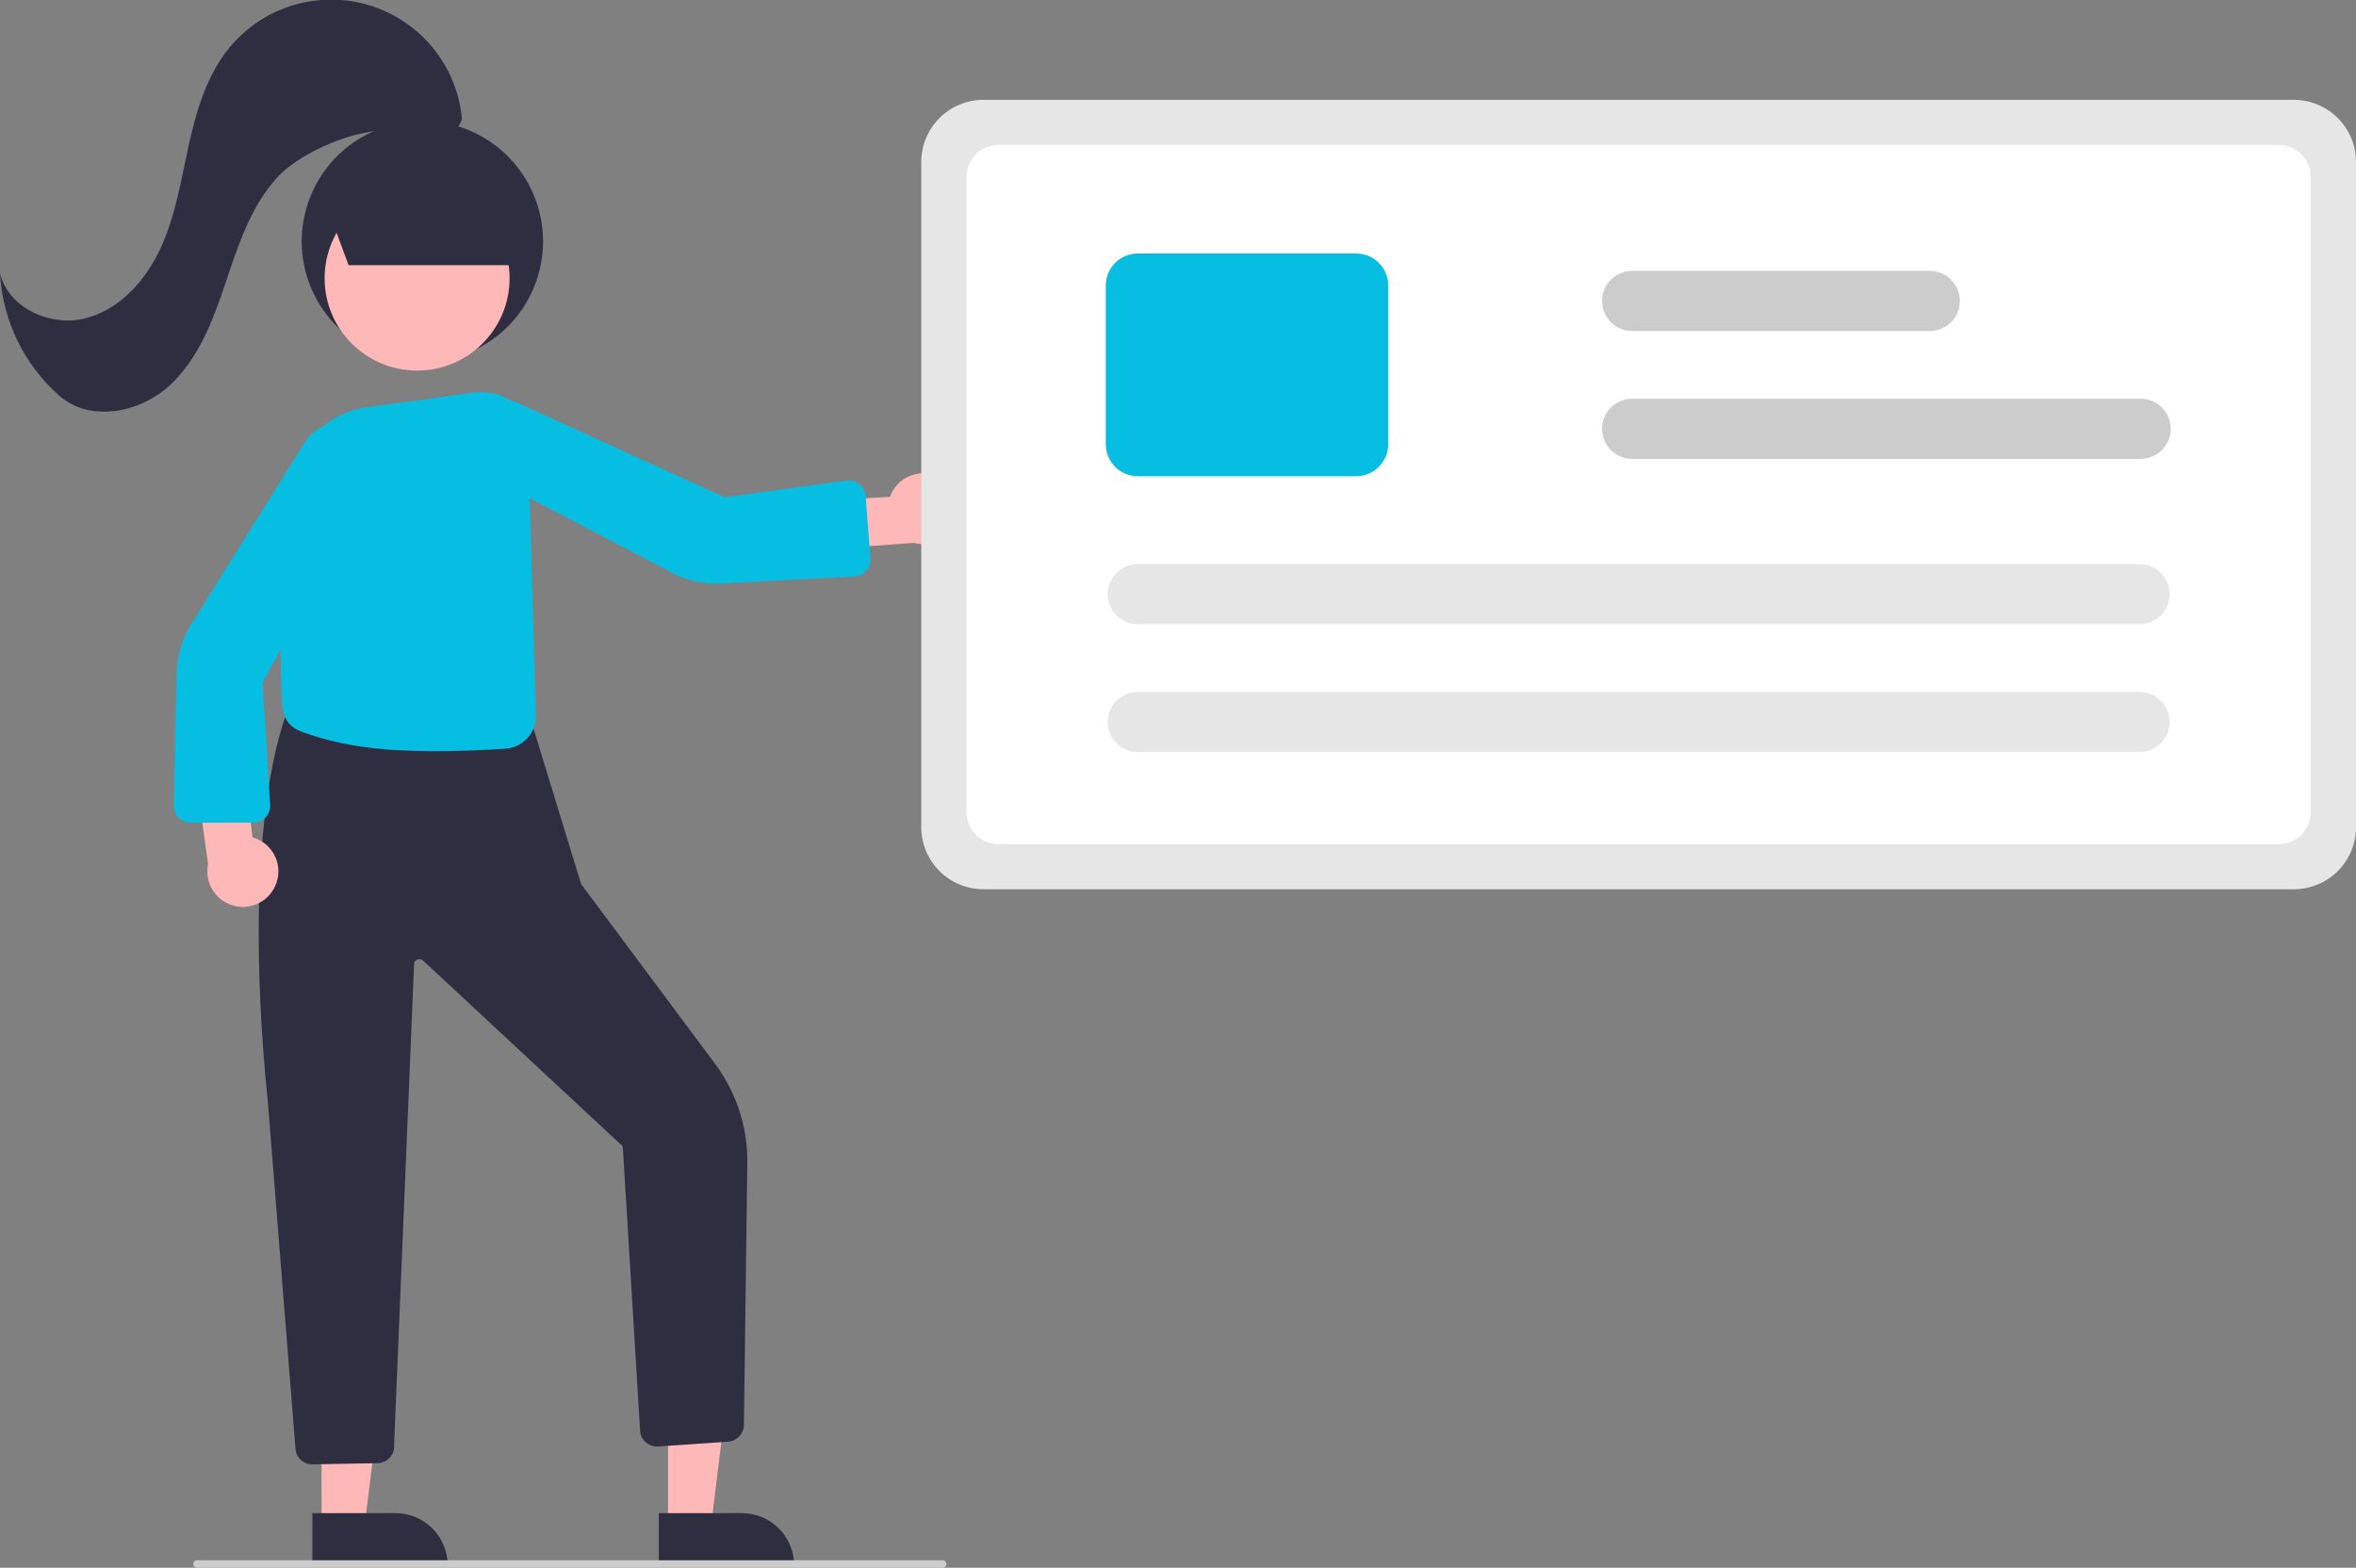 <svg width="287" height="191" viewBox="0 0 287 191" fill="none" xmlns="http://www.w3.org/2000/svg">
<rect x="0" y="0" width="287" height="191" fill="#808080" stroke="none"/>
<g clip-path="url(#clip0)">
<path d="M39.175 185.839L44.419 185.839L46.913 165.644L39.173 165.645L39.175 185.839Z" fill="#FFB8B8"/>
<path d="M54.534 190.699L38.052 190.701L38.051 184.343L48.165 184.342C49.854 184.342 51.474 185.012 52.668 186.204C53.862 187.396 54.533 189.013 54.534 190.699Z" fill="#2F2E41"/>
<path d="M81.378 185.839L86.622 185.839L89.116 165.644L81.376 165.645L81.378 185.839Z" fill="#FFB8B8"/>
<path d="M96.737 190.699L80.255 190.701L80.254 184.343L90.368 184.342C92.057 184.342 93.677 185.012 94.871 186.204C96.065 187.396 96.736 189.013 96.737 190.699Z" fill="#2F2E41"/>
<path d="M38.041 178.401C37.562 178.402 37.099 178.236 36.729 177.932C36.359 177.629 36.107 177.206 36.016 176.737L32.648 134.492C29.023 98.717 35.228 86.113 35.291 85.99L35.359 85.857L35.509 85.866L64.616 87.538L70.795 107.716L87.127 129.625C89.711 133.104 91.084 137.332 91.036 141.663L90.623 173.605C90.613 174.122 90.411 174.616 90.056 174.991C89.701 175.367 89.218 175.596 88.702 175.635L80.175 176.227C79.642 176.266 79.115 176.096 78.705 175.753C78.295 175.411 78.035 174.922 77.98 174.391L75.867 139.712C75.861 139.676 75.844 139.643 75.818 139.616L51.595 117.077C51.515 116.992 51.415 116.929 51.304 116.893C51.193 116.857 51.075 116.851 50.96 116.873C50.846 116.896 50.739 116.947 50.649 117.022C50.56 117.097 50.492 117.194 50.45 117.303L48.007 176.012C48.034 176.291 48.003 176.572 47.916 176.839C47.829 177.105 47.688 177.351 47.501 177.561C47.312 177.775 47.079 177.947 46.819 178.067C46.559 178.187 46.277 178.252 45.991 178.257L38.079 178.401C38.066 178.401 38.054 178.401 38.041 178.401Z" fill="#2F2E41"/>
<path d="M58.504 42.282C65.627 38.395 68.245 29.479 64.351 22.368C60.457 15.257 51.527 12.643 44.404 16.53C37.281 20.418 34.663 29.334 38.557 36.445C42.451 43.556 51.381 46.169 58.504 42.282Z" fill="#2F2E41"/>
<path d="M114.589 58.21C114.042 57.901 113.433 57.716 112.806 57.668C112.179 57.62 111.549 57.709 110.96 57.93C110.372 58.151 109.839 58.499 109.399 58.948C108.96 59.397 108.624 59.936 108.416 60.529L98.602 61.078L97.481 67.114L111.33 66.144C112.35 66.427 113.439 66.326 114.39 65.861C115.341 65.397 116.088 64.6 116.489 63.622C116.891 62.644 116.92 61.553 116.569 60.555C116.219 59.558 115.515 58.723 114.589 58.21Z" fill="#FFB8B8"/>
<path d="M33.492 108.011C33.764 107.445 33.908 106.826 33.915 106.198C33.921 105.57 33.79 104.949 33.53 104.377C33.27 103.806 32.887 103.298 32.409 102.89C31.931 102.482 31.37 102.183 30.764 102.016L29.561 92.276L23.455 91.562L25.346 105.292C25.131 106.327 25.304 107.405 25.832 108.321C26.359 109.238 27.206 109.929 28.21 110.264C29.214 110.599 30.306 110.555 31.28 110.139C32.253 109.724 33.041 108.967 33.492 108.011H33.492Z" fill="#FFB8B8"/>
<path d="M50.81 45.146C57.033 45.146 62.077 40.11 62.077 33.898C62.077 27.686 57.033 22.649 50.81 22.649C44.588 22.649 39.544 27.686 39.544 33.898C39.544 40.11 44.588 45.146 50.81 45.146Z" fill="#FFB8B8"/>
<path d="M53.032 91.513C47.041 91.513 42.021 91.029 37.042 89.252C34.992 88.52 34.773 87.613 34.485 86.479C34.032 84.698 33.784 63.642 36.12 56.654C36.754 54.775 37.908 53.114 39.448 51.864C40.988 50.613 42.852 49.824 44.823 49.588C47.047 49.326 53.7 48.388 57.468 47.851C59.319 47.573 61.205 48.035 62.718 49.135C63.717 49.884 64.235 50.688 64.259 51.526L65.283 87.128C65.316 88.156 64.948 89.158 64.255 89.921C63.563 90.683 62.601 91.148 61.572 91.215C59.27 91.371 56.278 91.513 53.032 91.513Z" fill="#06BEE1"/>
<path d="M23.231 100.232C22.953 100.232 22.679 100.176 22.423 100.068C22.168 99.959 21.936 99.8 21.744 99.6C21.551 99.4 21.401 99.164 21.302 98.905C21.204 98.645 21.158 98.369 21.169 98.092L21.527 81.763C21.605 79.745 22.209 77.782 23.278 76.068L37.162 53.834C37.597 53.141 38.201 52.57 38.918 52.175C39.635 51.779 40.44 51.573 41.259 51.574C42.079 51.574 42.885 51.785 43.6 52.186C44.315 52.587 44.914 53.165 45.34 53.864C45.783 54.587 46.026 55.414 46.046 56.261C46.066 57.107 45.862 57.944 45.453 58.687L31.986 83.122L32.913 98.12C32.918 98.393 32.869 98.665 32.767 98.919C32.666 99.173 32.515 99.404 32.324 99.599C32.132 99.795 31.903 99.95 31.651 100.056C31.398 100.162 31.128 100.217 30.854 100.218L23.236 100.232L23.231 100.232Z" fill="#06BEE1"/>
<path d="M105.511 69.546C105.327 69.753 105.103 69.921 104.852 70.039C104.6 70.157 104.328 70.223 104.05 70.232L87.706 71.098C85.685 71.17 83.681 70.716 81.89 69.78L58.643 57.621C57.917 57.242 57.301 56.683 56.852 55.999C56.403 55.315 56.137 54.527 56.079 53.711C56.021 52.895 56.172 52.078 56.519 51.337C56.866 50.596 57.397 49.956 58.062 49.477L58.196 49.663L58.062 49.477C58.751 48.982 59.558 48.678 60.402 48.595C61.247 48.512 62.098 48.653 62.87 49.003L88.285 60.583L103.207 58.537C103.479 58.513 103.753 58.544 104.013 58.626C104.273 58.709 104.514 58.842 104.722 59.018C104.93 59.195 105.101 59.41 105.225 59.653C105.349 59.895 105.424 60.16 105.445 60.432L106.03 68.015C106.033 68.053 106.034 68.091 106.035 68.128C106.049 68.65 105.861 69.157 105.511 69.546Z" fill="#06BEE1"/>
<path d="M42.465 32.305L39.542 24.424L52.685 20.627L62.08 23.509V32.305H42.465Z" fill="#2F2E41"/>
<path d="M56.281 14.538C56.002 11.376 54.786 8.369 52.789 5.9C50.792 3.43 48.104 1.61 45.067 0.671C42.03 -0.267 38.782 -0.282 35.736 0.628C32.691 1.539 29.986 3.334 27.966 5.785C25.203 9.138 23.926 13.451 22.991 17.692C22.057 21.932 21.38 26.284 19.566 30.23C17.751 34.176 14.553 37.761 10.329 38.796C6.106 39.832 0.976 37.5 0 33.269C0.151 36.128 0.875 38.928 2.127 41.505C3.38 44.081 5.136 46.38 7.293 48.268C10.952 51.436 16.926 50.316 20.529 47.083C24.131 43.851 25.914 39.106 27.456 34.523C28.999 29.939 30.52 25.159 33.791 21.594C37.063 18.028 46.336 14.238 50.538 16.643C53.834 18.529 55.017 17.33 56.281 14.538Z" fill="#2F2E41"/>
<path d="M279.431 108.337H119.794C117.787 108.334 115.863 107.538 114.445 106.121C113.026 104.704 112.227 102.784 112.225 100.78V19.72C112.227 17.716 113.026 15.796 114.445 14.379C115.863 12.962 117.787 12.166 119.794 12.163H279.431C281.438 12.166 283.362 12.962 284.781 14.379C286.2 15.796 286.998 17.716 287 19.72V100.78C286.998 102.784 286.2 104.704 284.781 106.121C283.362 107.538 281.438 108.334 279.431 108.337Z" fill="#E6E6E6"/>
<path d="M277.596 102.841H121.629C120.595 102.84 119.604 102.429 118.873 101.7C118.142 100.97 117.731 99.98 117.73 98.948V21.552C117.731 20.52 118.142 19.53 118.873 18.8C119.604 18.071 120.595 17.66 121.629 17.659H277.596C278.63 17.66 279.621 18.071 280.352 18.8C281.083 19.53 281.494 20.52 281.495 21.552V98.948C281.494 99.98 281.083 100.97 280.352 101.7C279.621 102.429 278.63 102.84 277.596 102.841Z" fill="white"/>
<path d="M260.623 91.621H138.602C137.629 91.621 136.695 91.235 136.007 90.548C135.319 89.861 134.932 88.929 134.932 87.957C134.932 86.985 135.319 86.053 136.007 85.366C136.695 84.679 137.629 84.293 138.602 84.293H260.623C261.597 84.293 262.53 84.679 263.218 85.366C263.906 86.053 264.293 86.985 264.293 87.957C264.293 88.929 263.906 89.861 263.218 90.548C262.53 91.235 261.597 91.621 260.623 91.621Z" fill="#E6E6E6"/>
<path d="M260.623 76.05H138.602C137.629 76.05 136.695 75.664 136.007 74.977C135.319 74.29 134.932 73.358 134.932 72.386C134.932 71.415 135.319 70.483 136.007 69.796C136.695 69.108 137.629 68.722 138.602 68.722H260.623C261.597 68.722 262.53 69.108 263.218 69.796C263.906 70.483 264.293 71.415 264.293 72.386C264.293 73.358 263.906 74.29 263.218 74.977C262.53 75.664 261.597 76.05 260.623 76.05Z" fill="#E6E6E6"/>
<path d="M165.208 58.019H138.602C137.568 58.017 136.577 57.607 135.846 56.877C135.115 56.147 134.704 55.158 134.703 54.126V34.774C134.704 33.742 135.115 32.753 135.846 32.023C136.577 31.293 137.568 30.883 138.602 30.882H165.208C166.242 30.883 167.233 31.293 167.964 32.023C168.695 32.753 169.106 33.742 169.107 34.774V54.126C169.106 55.158 168.695 56.147 167.964 56.877C167.233 57.607 166.242 58.017 165.208 58.019Z" fill="#06BEE1"/>
<path d="M260.759 55.899H198.831C197.857 55.899 196.924 55.513 196.236 54.826C195.548 54.139 195.161 53.207 195.161 52.236C195.161 51.264 195.548 50.332 196.236 49.645C196.924 48.958 197.857 48.572 198.831 48.572H260.759C261.732 48.572 262.666 48.958 263.354 49.645C264.042 50.332 264.429 51.264 264.429 52.236C264.429 53.207 264.042 54.139 263.354 54.826C262.666 55.513 261.732 55.899 260.759 55.899Z" fill="#CCCCCC"/>
<path d="M235.07 40.328H198.831C197.857 40.328 196.924 39.942 196.236 39.255C195.548 38.568 195.161 37.636 195.161 36.665C195.161 35.693 195.548 34.761 196.236 34.074C196.924 33.387 197.857 33.001 198.831 33.001H235.07C236.043 33.001 236.977 33.387 237.665 34.074C238.353 34.761 238.74 35.693 238.74 36.665C238.74 37.636 238.353 38.568 237.665 39.255C236.977 39.942 236.043 40.328 235.07 40.328Z" fill="#CCCCCC"/>
<path d="M114.828 191H24C23.878 191 23.761 190.952 23.675 190.866C23.589 190.78 23.541 190.663 23.541 190.542C23.541 190.42 23.589 190.304 23.675 190.218C23.761 190.132 23.878 190.084 24 190.084H114.828C114.949 190.084 115.066 190.132 115.152 190.218C115.238 190.304 115.286 190.42 115.286 190.542C115.286 190.663 115.238 190.78 115.152 190.866C115.066 190.952 114.949 191 114.828 191Z" fill="#CCCCCC"/>
</g>
<defs>
<clipPath id="clip0">
<rect width="287" height="191" fill="white"/>
</clipPath>
</defs>
</svg>
